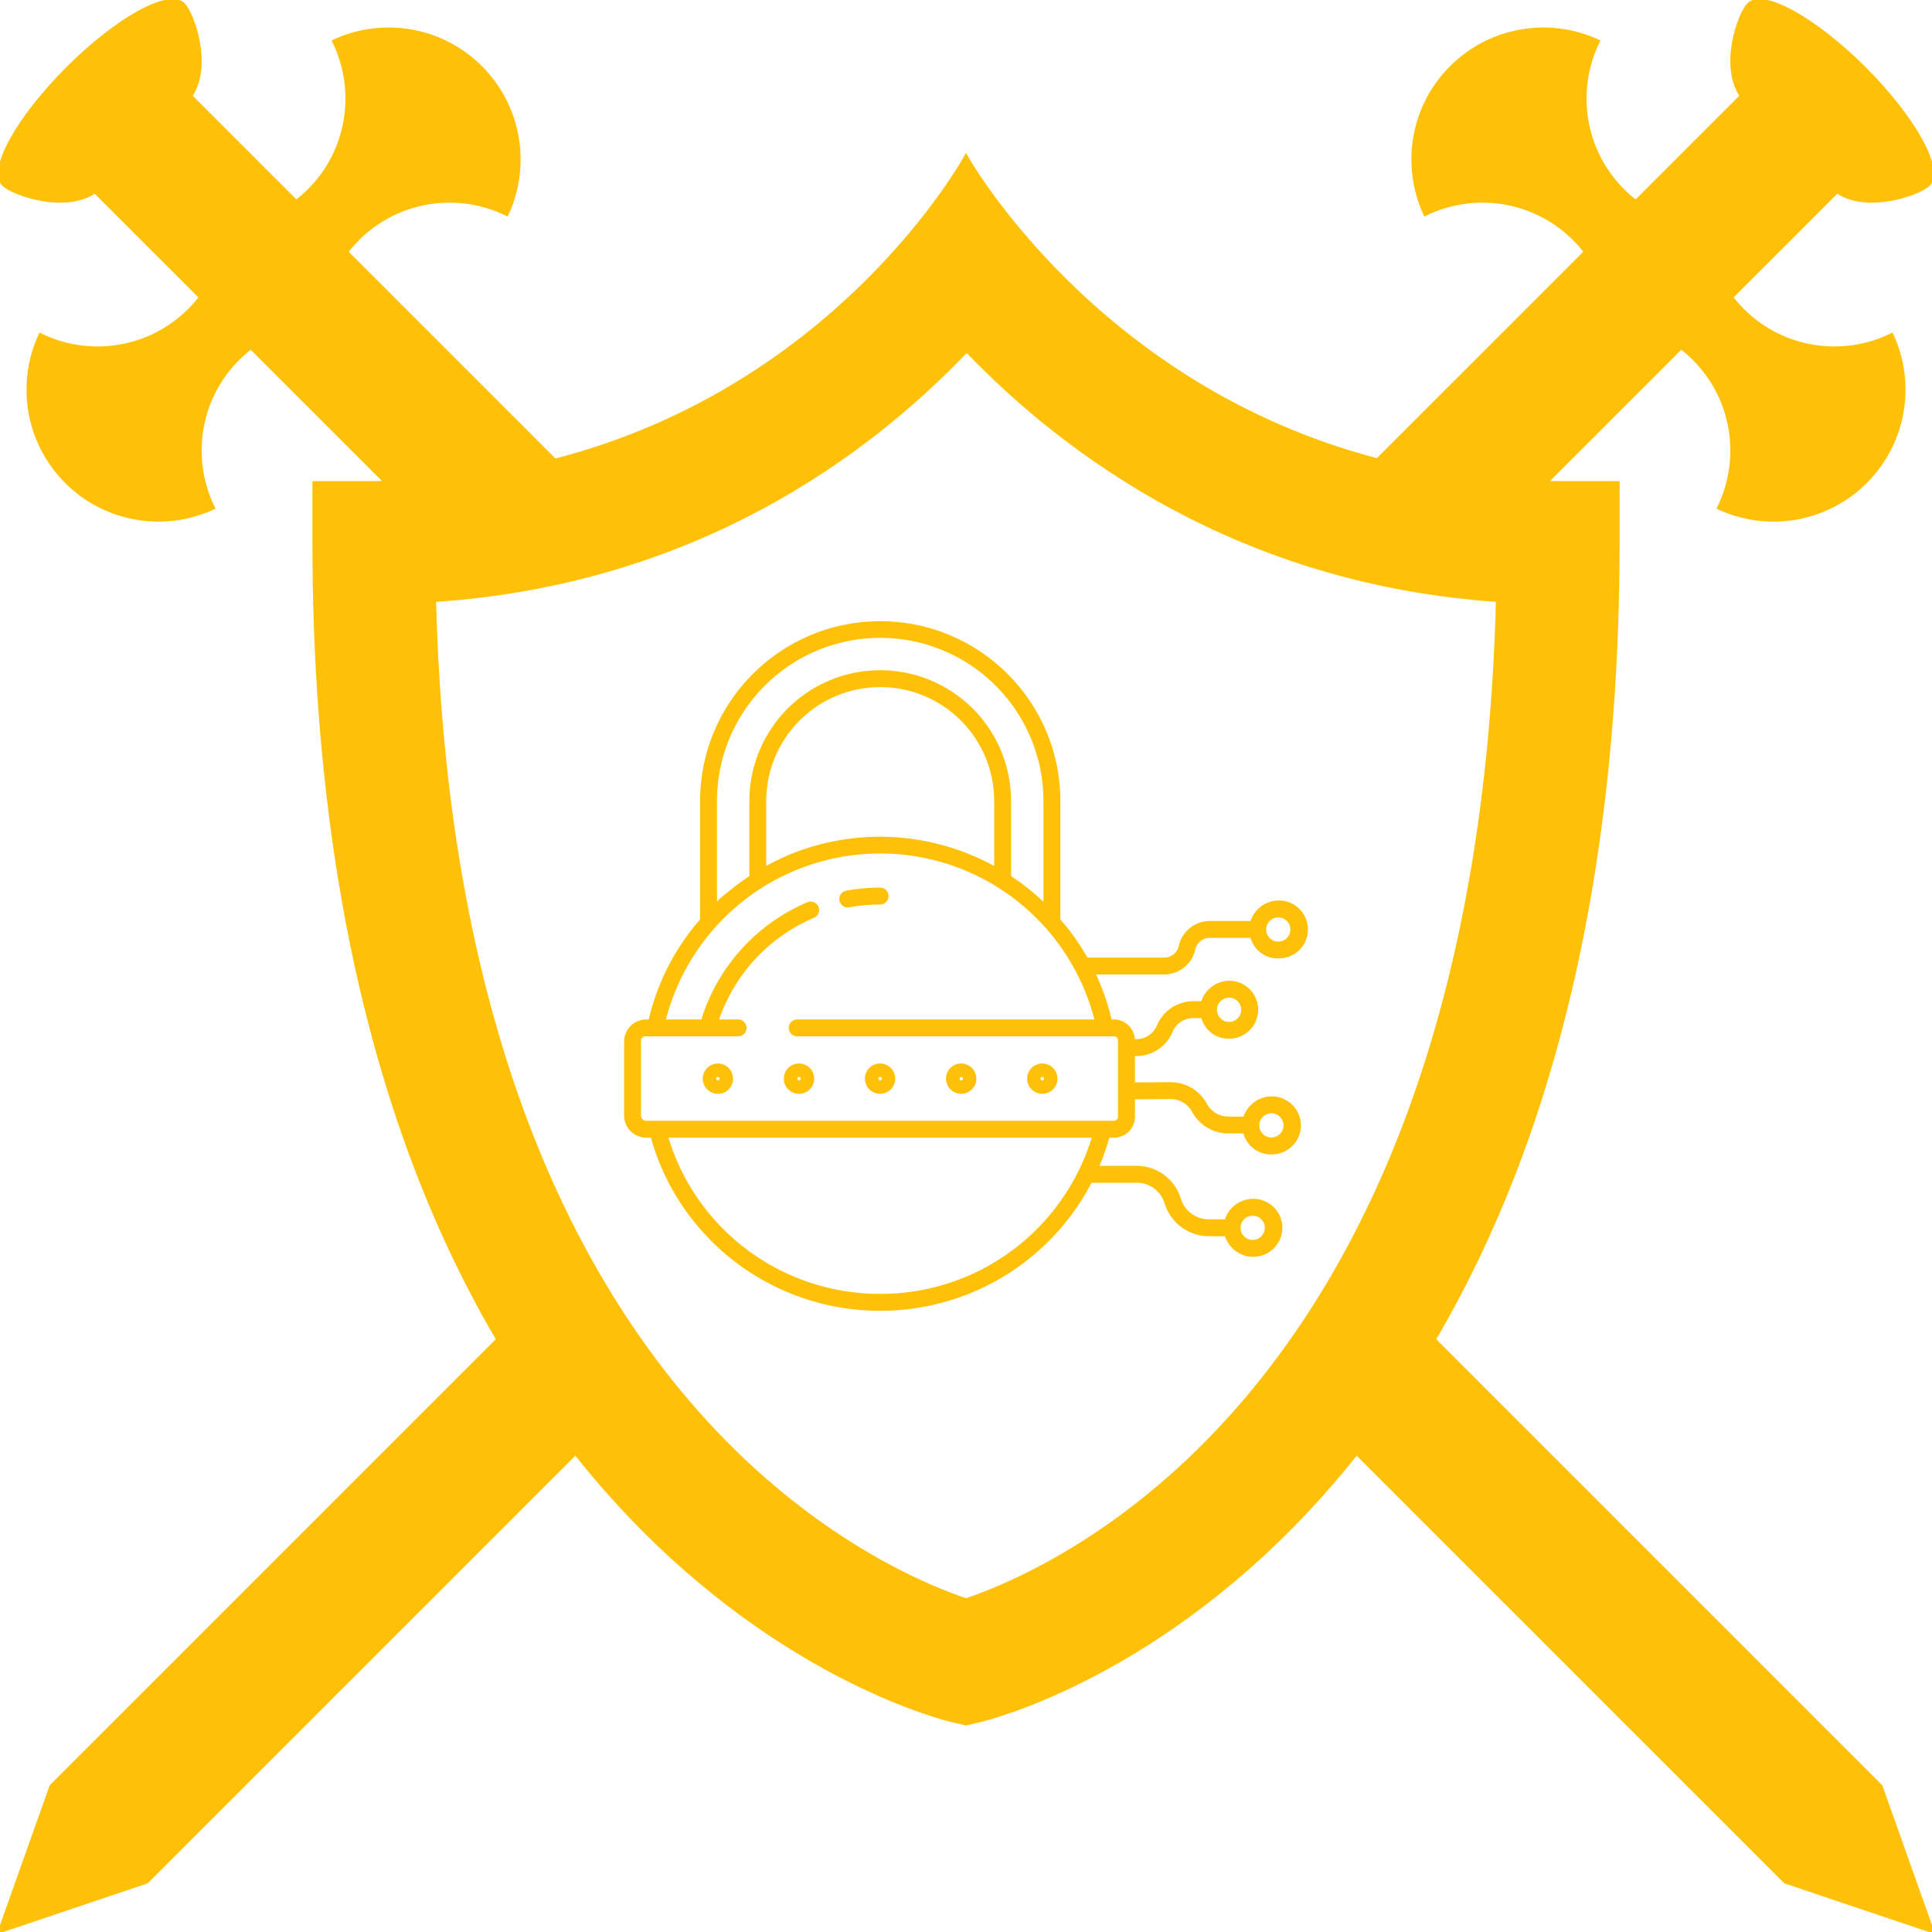 <svg width="496.777" height="496.778" xmlns="http://www.w3.org/2000/svg">
 <defs>
  <filter id="svg_29_blur" x="-50%" y="-50%" width="200%" height="200%">
   <feGaussianBlur stdDeviation="0"/>
  </filter>
 </defs>
 <g>
  <title>background</title>
  <rect x="-1" y="-1" width="498.777" height="498.778" id="canvas_background" fill="none"/>
 </g>
 <g>
  <title>Layer 1</title>
  <g id="svg_1">
   <path stroke="#ffc107" fill="#ffc107" d="m496.777,496.521l-13.203,-37.185l-114.898,-114.899c8.672,-14.763 16.213,-30.779 22.539,-47.992c16.408,-44.655 24.729,-97.457 24.729,-156.938l0,-15.304l-15.305,0c-1.102,0 -2.186,-0.023 -3.273,-0.041l34.902,-34.904c1.172,0.896 2.297,1.878 3.367,2.951c10.375,10.372 12.498,25.867 6.387,38.347c12.354,5.694 27.467,3.454 37.648,-6.727c10.18,-10.183 12.42,-25.292 6.725,-37.646c-12.479,6.111 -27.973,3.987 -38.346,-6.388c-1.07,-1.072 -2.053,-2.195 -2.949,-3.366l27.252,-27.255c7.689,5.341 21.105,0.592 23.48,-1.784c3.674,-3.674 -3.691,-16.99 -16.445,-29.741c-12.754,-12.757 -26.07,-20.12 -29.742,-16.448c-2.375,2.378 -7.125,15.792 -1.785,23.482l-27.252,27.251c-1.172,-0.896 -2.299,-1.878 -3.371,-2.947c-10.373,-10.376 -12.496,-25.867 -6.385,-38.348c-12.352,-5.694 -27.467,-3.455 -37.645,6.726c-10.182,10.183 -12.422,25.294 -6.727,37.647c12.479,-6.112 27.971,-3.988 38.344,6.384c1.072,1.071 2.057,2.2 2.949,3.37l-53.596,53.594c-72.855,-19.024 -105.792,-78.036 -105.792,-78.036s-32.188,59.185 -105.703,78.121l-53.678,-53.679c0.894,-1.17 1.877,-2.299 2.949,-3.37c10.373,-10.372 25.864,-12.496 38.344,-6.384c5.696,-12.354 3.456,-27.465 -6.726,-37.647c-10.178,-10.181 -25.293,-12.42 -37.646,-6.726c6.113,12.48 3.989,27.972 -6.385,38.348c-1.071,1.069 -2.198,2.052 -3.37,2.947l-27.251,-27.251c5.338,-7.69 0.59,-21.104 -1.786,-23.482c-3.673,-3.672 -16.987,3.691 -29.742,16.447c-12.755,12.751 -20.118,26.068 -16.446,29.742c2.377,2.376 15.793,7.125 23.481,1.784l27.252,27.255c-0.896,1.171 -1.879,2.294 -2.949,3.366c-10.374,10.375 -25.866,12.499 -38.346,6.388c-5.696,12.354 -3.455,27.464 6.726,37.646c10.181,10.181 25.294,12.421 37.647,6.727c-6.111,-12.479 -3.988,-27.975 6.387,-38.347c1.07,-1.073 2.195,-2.056 3.367,-2.951l34.904,34.904c-1.089,0.018 -2.174,0.041 -3.275,0.041l-15.304,0l0,15.304c0,59.48 8.319,112.282 24.728,156.938c6.325,17.213 13.865,33.229 22.538,47.992l-114.898,114.899l-13.203,37.185l37.696,-12.688l110.278,-110.278c4.201,5.304 8.583,10.388 13.152,15.233c40.774,43.255 82.084,53.161 83.823,53.563l3.437,0.79l3.437,-0.79c1.737,-0.402 43.051,-10.31 83.825,-53.563c4.568,-4.849 8.951,-9.934 13.152,-15.233l110.28,110.278l37.697,12.688zm-183.4,-128.729c-27.588,29.264 -55.354,40.464 -64.99,43.682c-9.636,-3.218 -37.401,-14.418 -64.987,-43.682c-20.673,-21.931 -37.195,-49.487 -49.106,-81.903c-13.81,-37.584 -21.419,-81.79 -22.666,-131.589c66.949,-4.482 111.436,-37.471 136.926,-64.252c25.653,26.715 70.26,59.717 136.598,64.241c-1.248,49.8 -8.855,94.014 -22.668,131.599c-11.912,32.416 -28.433,59.972 -49.107,81.904z" id="svg_2"/>
  </g>
  <g id="svg_3"/>
  <g id="svg_4"/>
  <g id="svg_5"/>
  <g id="svg_6"/>
  <g id="svg_7"/>
  <g id="svg_8"/>
  <g id="svg_9"/>
  <g id="svg_10"/>
  <g id="svg_11"/>
  <g id="svg_12"/>
  <g id="svg_13"/>
  <g id="svg_14"/>
  <g id="svg_15"/>
  <g id="svg_16"/>
  <g id="svg_17"/>
  <g id="svg_29" stroke="null" filter="url(#svg_29_blur)">
   <path fill="#ffc107" d="m217.971,233.331a2.207,2.207 0 0 0 0.393,-0.036a44.307,44.307 0 0 1 7.938,-0.716a2.171,2.171 0 0 0 0,-4.342a48.689,48.689 0 0 0 -8.719,0.786a2.171,2.171 0 0 0 0.388,4.306l0,0.002l0,0z" id="svg_22" stroke-dasharray="2,2" stroke="#ffc107" stroke-width="0"/>
   <path fill="#ffc107" d="m184.592,273.459a3.898,3.898 0 1 0 3.904,3.897a3.905,3.905 0 0 0 -3.904,-3.897zm0,4.342a0.445,0.445 0 1 1 0.438,-0.445a0.442,0.442 0 0 1 -0.438,0.445z" id="svg_23" stroke-dasharray="2,2" stroke="#ffc107" stroke-width="0"/>
   <path fill="#ffc107" d="m201.542,277.356a3.904,3.904 0 1 0 3.904,-3.897a3.905,3.905 0 0 0 -3.904,3.897zm3.904,-0.445a0.445,0.445 0 1 1 -0.438,0.445a0.442,0.442 0 0 1 0.438,-0.445z" id="svg_24" stroke-dasharray="2,2" stroke="#ffc107" stroke-width="0"/>
   <path fill="#ffc107" d="m226.301,281.254a3.898,3.898 0 1 0 -3.904,-3.898a3.905,3.905 0 0 0 3.904,3.898zm0,-4.342a0.445,0.445 0 1 1 -0.438,0.445a0.442,0.442 0 0 1 0.438,-0.445z" id="svg_25" stroke-dasharray="2,2" stroke="#ffc107" stroke-width="0"/>
   <path fill="#ffc107" d="m247.156,281.254a3.898,3.898 0 1 0 -3.904,-3.898a3.905,3.905 0 0 0 3.904,3.898zm0,-4.342a0.445,0.445 0 1 1 -0.438,0.445a0.442,0.442 0 0 1 0.438,-0.445z" id="svg_26" stroke-dasharray="2,2" stroke="#ffc107" stroke-width="0"/>
   <path fill="#ffc107" d="m268.01,281.254a3.898,3.898 0 1 0 -3.904,-3.898a3.905,3.905 0 0 0 3.904,3.898zm0,-4.342a0.445,0.445 0 1 1 -0.438,0.445a0.442,0.442 0 0 1 0.438,-0.445z" id="svg_27" stroke-dasharray="2,2" stroke="#ffc107" stroke-width="0"/>
   <path fill="#ffc107" d="m326.892,281.924a7.625,7.625 0 0 0 -7.118,5.183l-3.904,0a6.284,6.284 0 0 1 -5.531,-3.285a10.626,10.626 0 0 0 -9.359,-5.556l-9.152,0.048l0,-6.767l0.336,0a10.109,10.109 0 0 0 9.346,-6.218a5.777,5.777 0 0 1 5.34,-3.552l2.055,0a7.262,7.262 0 0 0 7.148,5.304a7.454,7.454 0 1 0 0,-14.911a7.671,7.671 0 0 0 -7.148,5.265l-2.055,0a10.109,10.109 0 0 0 -9.346,6.218a5.777,5.777 0 0 1 -5.34,3.552l-0.355,0a5.4,5.4 0 0 0 -5.445,-5.066l-0.533,0a60.397,60.397 0 0 0 -3.998,-11.579l17.564,0a8.197,8.197 0 0 0 7.942,-6.412a3.83,3.83 0 0 1 3.7,-2.996l10.513,0a7.252,7.252 0 0 0 7.15,5.292a7.454,7.454 0 1 0 0,-14.905a7.676,7.676 0 0 0 -7.15,5.271l-10.513,0a8.198,8.198 0 0 0 -7.942,6.412a3.83,3.83 0 0 1 -3.7,2.996l-19.784,0a58.624,58.624 0 0 0 -6.963,-9.802l0,-30.429c0,-25.503 -20.715,-46.252 -46.317,-46.252s-46.317,20.749 -46.317,46.252l0,30.427a59.959,59.959 0 0 0 -13.213,25.726l-0.629,0a5.698,5.698 0 0 0 -5.698,5.698l0,19a5.715,5.715 0 0 0 5.698,5.698l1.194,0c7.362,26.277 31.392,44.508 58.934,44.508a61.167,61.167 0 0 0 54.369,-32.929l11.608,0a7.498,7.498 0 0 1 7.185,5.319a11.864,11.864 0 0 0 11.352,8.431l4.158,0c0.935,2.895 3.785,5.29 7.149,5.29a7.454,7.454 0 1 0 0,-14.905a7.679,7.679 0 0 0 -7.149,5.273l-4.158,0a7.498,7.498 0 0 1 -7.186,-5.319a11.864,11.864 0 0 0 -11.35,-8.431l-9.569,0a60.875,60.875 0 0 0 2.526,-7.237l1.194,0a5.399,5.399 0 0 0 5.399,-5.399l0,-4.48l9.164,-0.05a6.284,6.284 0 0 1 5.531,3.285a10.623,10.623 0 0 0 9.347,5.557l3.845,0a7.302,7.302 0 0 0 7.177,5.38a7.454,7.454 0 1 0 0,-14.905l-0,0zm-10.836,-25.384a3.112,3.112 0 1 1 -3.132,3.112a3.125,3.125 0 0 1 3.13,-3.112l0.002,0l-0,0zm12.645,-20.648a3.112,3.112 0 1 1 -3.132,3.112a3.125,3.125 0 0 1 3.132,-3.112zm-6.579,76.708a3.112,3.112 0 1 1 -3.132,3.112a3.125,3.125 0 0 1 3.132,-3.112zm-137.765,-106.613a41.975,41.975 0 0 1 83.95,0l0,25.88c-1.086,-0.967 -2.089,-1.903 -3.182,-2.801a55.124,55.124 0 0 0 -5.141,-3.781l0,-19.298a33.652,33.652 0 1 0 -67.305,0l0,19.298a58.18,58.18 0 0 0 -5.202,3.832c-1.071,0.883 -2.397,1.801 -3.121,2.75l0,-25.88l0,-0zm71.285,0l0,16.689a61.23,61.23 0 0 0 -29.31,-7.527c-10.335,0 -20.626,2.627 -29.31,7.524l0,-16.687a29.31,29.31 0 1 1 58.62,0zm-29.341,126.714c-25.177,0 -47.196,-16.392 -54.41,-40.166l108.82,0a56.745,56.745 0 0 1 -54.41,40.166l0,0zm61.184,-45.59a1.082,1.082 0 0 1 -1.082,1.082l-120.23,0a1.36,1.36 0 0 1 -1.356,-1.356l0,-19.234a1.122,1.122 0 0 1 1.122,-1.122l23.846,0a2.171,2.171 0 0 0 0,-4.342l-4.885,0a43.946,43.946 0 0 1 24.389,-26.14a2.171,2.171 0 1 0 -1.686,-4.002a48.294,48.294 0 0 0 -27.269,30.141l-9.096,0a56.885,56.885 0 0 1 110.165,0l-76.421,0a2.171,2.171 0 0 0 0,4.342l81.446,0a1.056,1.056 0 0 1 1.056,1.056l0,19.573l-0,0zm39.406,5.375a3.112,3.112 0 1 1 3.132,-3.112a3.125,3.125 0 0 1 -3.132,3.112z" id="svg_28" stroke-dasharray="2,2" stroke="#ffc107" stroke-width="0"/>
  </g>
 </g>
</svg>